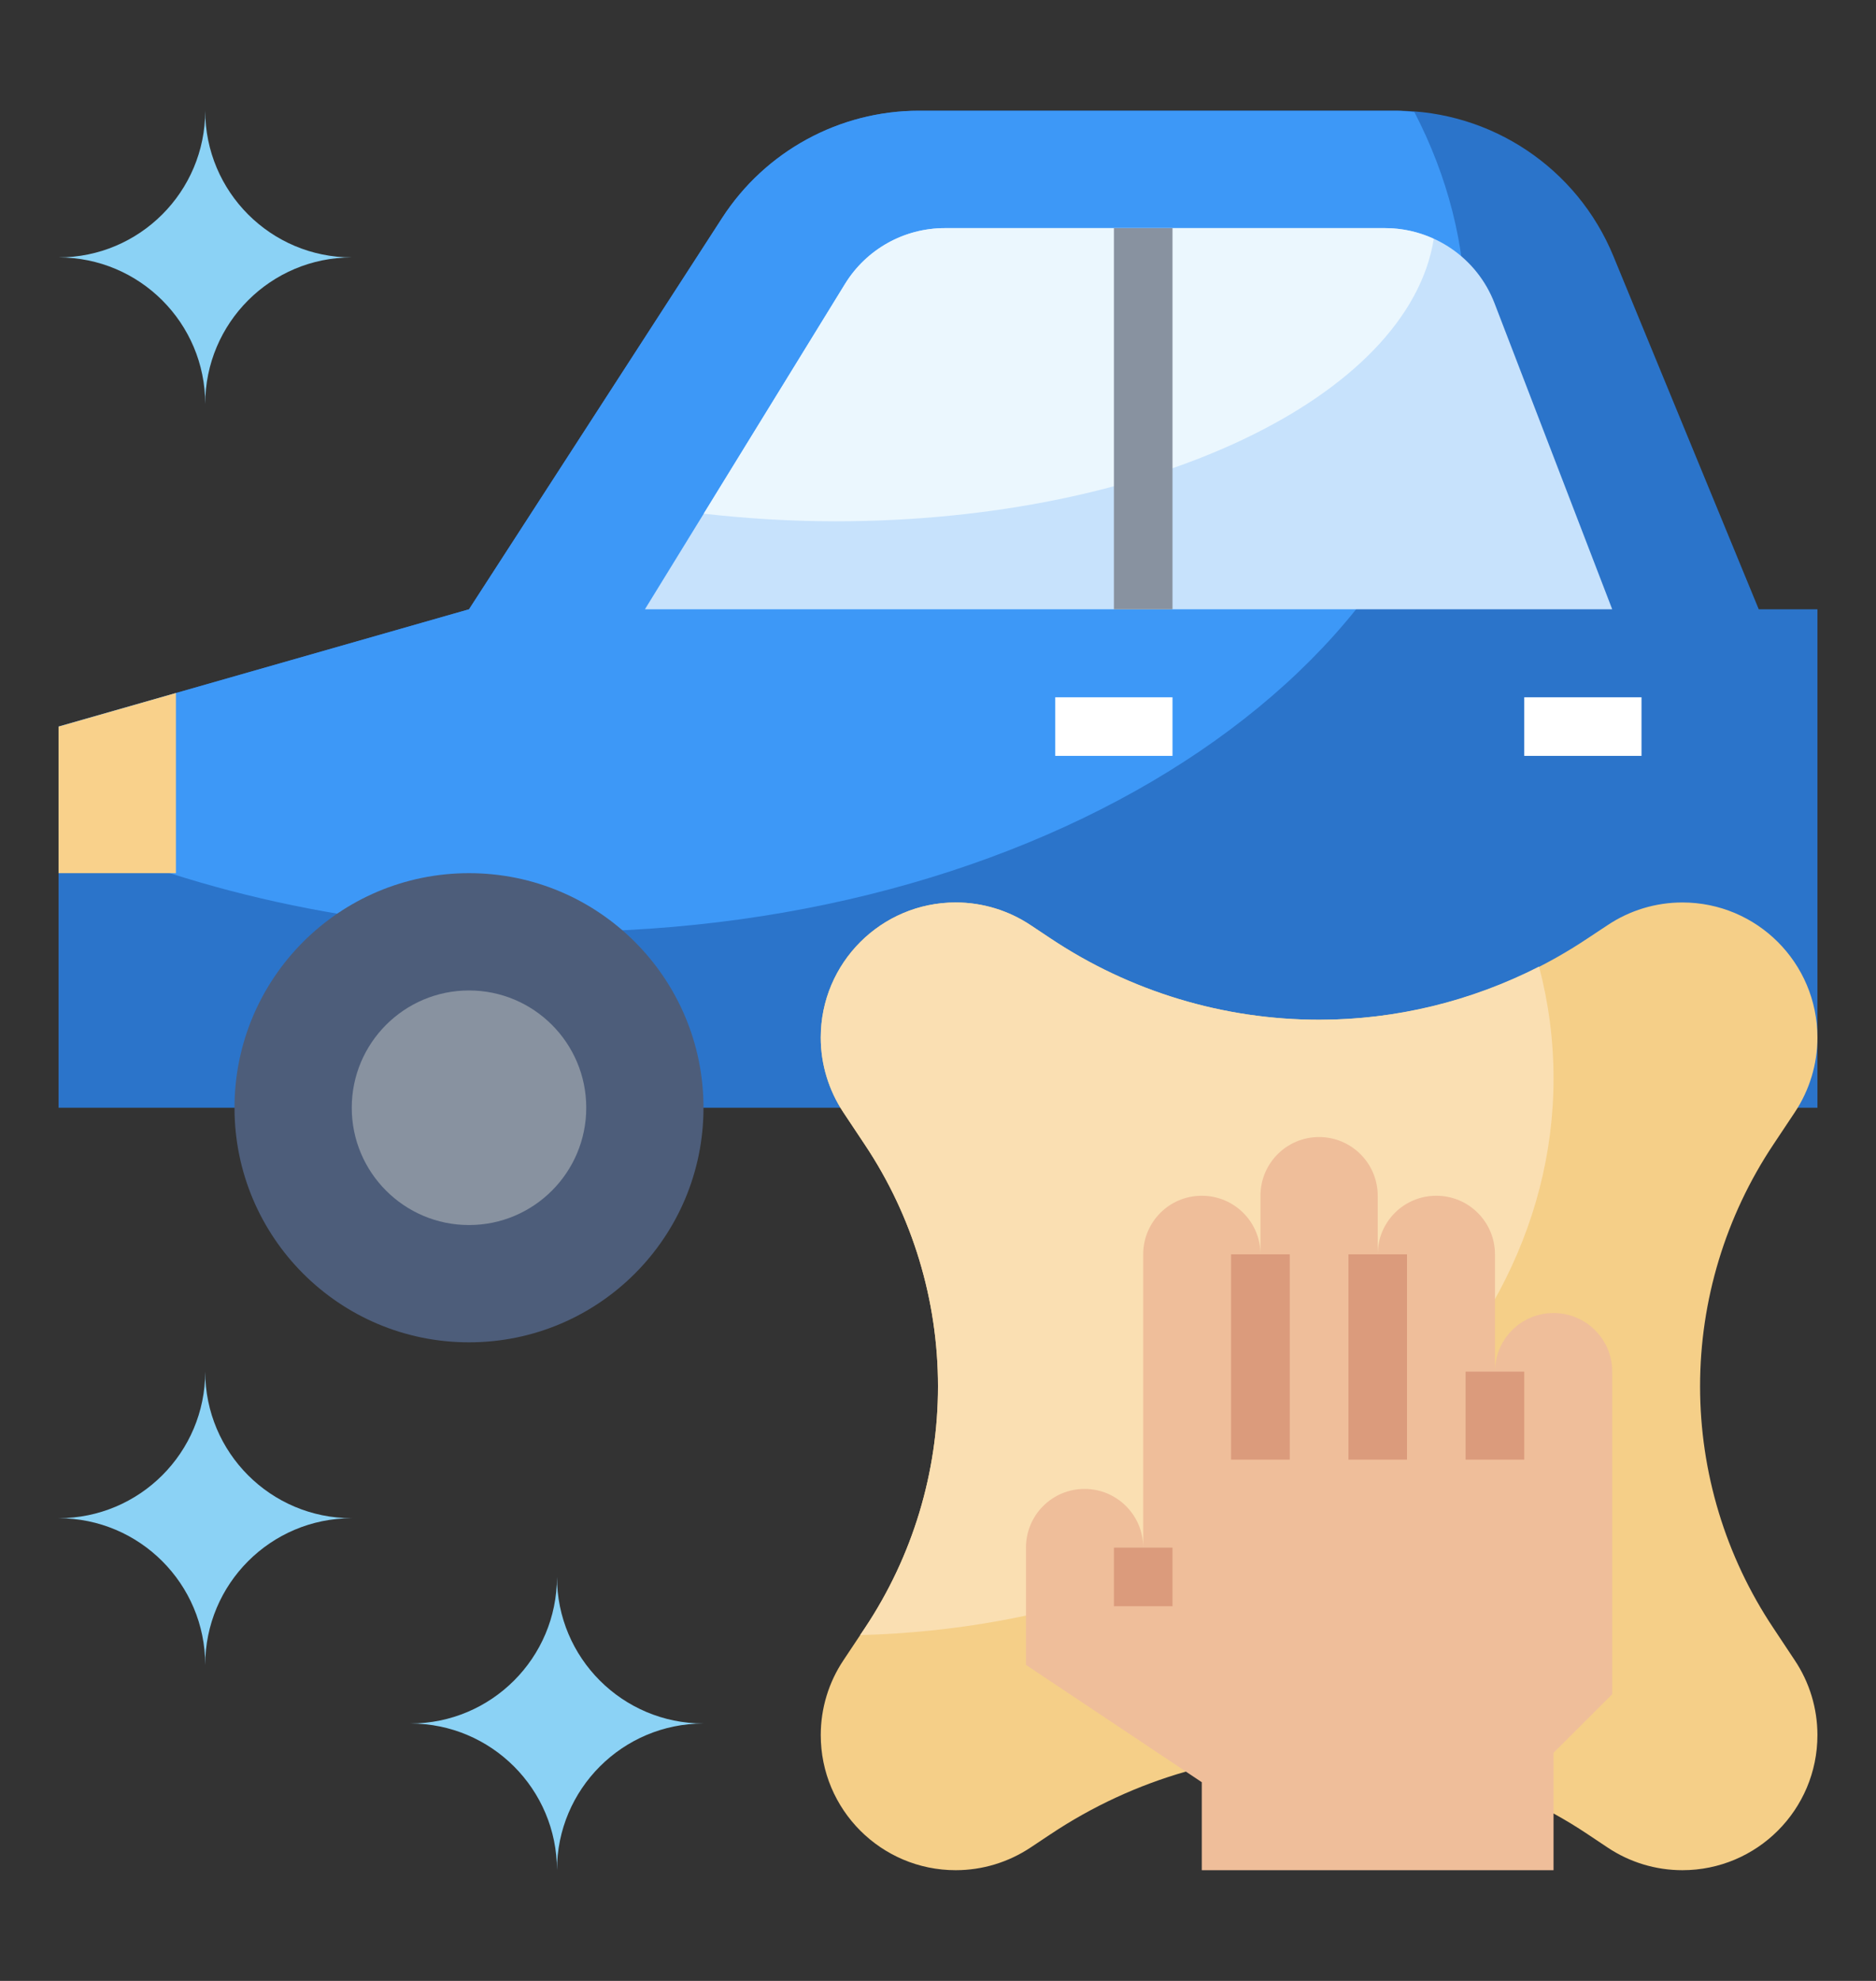 <svg width="18" height="19" viewBox="0 0 18 19" fill="none" xmlns="http://www.w3.org/2000/svg">
<rect x="0" y="0" width="18" height="19" fill="#333333" stroke="none"/>
<path d="M17.438 10.625H0.562V6.969L4.5 5.844L6.929 2.09C7.343 1.45 8.055 1.062 8.818 1.062H13.399C14.311 1.062 15.133 1.613 15.48 2.456L16.875 5.844H17.438" fill="#2B74CA"/>
<path d="M5.344 8.938C10.159 8.938 14.062 6.293 14.062 3.031C14.062 2.346 13.888 1.688 13.571 1.075C13.514 1.071 13.457 1.062 13.399 1.062H8.818C8.054 1.062 7.343 1.45 6.929 2.09L4.5 5.844L0.562 6.969V7.969C1.936 8.581 3.578 8.938 5.344 8.938Z" fill="#3D98F7"/>
<path d="M14.906 17.394C15.017 17.455 15.126 17.521 15.232 17.592L15.424 17.72C15.636 17.862 15.886 17.938 16.142 17.938C16.858 17.938 17.438 17.358 17.438 16.642C17.438 16.386 17.362 16.136 17.22 15.924L17.015 15.615C16.557 14.929 16.312 14.122 16.312 13.297C16.312 12.472 16.557 11.665 17.015 10.978L17.22 10.67C17.362 10.457 17.438 10.207 17.438 9.952C17.438 9.236 16.858 8.656 16.142 8.656C15.886 8.656 15.636 8.732 15.424 8.874L15.232 9.001C14.47 9.51 13.573 9.781 12.656 9.781C11.739 9.781 10.843 9.51 10.08 9.001L9.889 8.874C9.676 8.732 9.426 8.656 9.17 8.656C8.455 8.656 7.875 9.236 7.875 9.952C7.875 10.207 7.951 10.457 8.093 10.67L8.298 10.979C8.756 11.665 9 12.472 9 13.297C9 14.122 8.756 14.929 8.298 15.616L8.093 15.924C7.951 16.136 7.875 16.386 7.875 16.642C7.875 17.358 8.455 17.938 9.17 17.938C9.426 17.938 9.676 17.862 9.889 17.72L10.08 17.593C10.482 17.325 10.92 17.123 11.379 16.992" fill="#F5CF88"/>
<path d="M10.08 9.001L9.889 8.874C9.676 8.732 9.426 8.656 9.17 8.656C8.455 8.656 7.875 9.236 7.875 9.952C7.875 10.207 7.951 10.457 8.092 10.67L8.298 10.979C8.756 11.665 9 12.472 9 13.297C9 14.122 8.756 14.929 8.298 15.616L8.253 15.683C11.949 15.586 14.906 13.233 14.906 10.344C14.906 9.976 14.858 9.617 14.767 9.271C14.115 9.603 13.393 9.781 12.656 9.781C11.739 9.781 10.843 9.51 10.08 9.001Z" fill="#FADFB2"/>
<path d="M14.906 17.938V16.812L15.469 16.25V13.156C15.469 12.845 15.217 12.594 14.906 12.594C14.595 12.594 14.344 12.845 14.344 13.156V12.031C14.344 11.72 14.092 11.469 13.781 11.469C13.47 11.469 13.219 11.72 13.219 12.031V11.469C13.219 11.158 12.967 10.906 12.656 10.906C12.345 10.906 12.094 11.158 12.094 11.469V12.031C12.094 11.72 11.842 11.469 11.531 11.469C11.22 11.469 10.969 11.72 10.969 12.031V14.844C10.969 14.533 10.717 14.281 10.406 14.281C10.095 14.281 9.844 14.533 9.844 14.844V15.969L11.531 17.094V17.938" fill="#EFBE9A"/>
<path d="M14.34 2.909L15.469 5.844H6.188L8.108 2.723C8.313 2.39 8.675 2.188 9.066 2.188H13.29C13.755 2.188 14.173 2.474 14.34 2.909Z" fill="#C7E2FC"/>
<path d="M8.016 5C11.039 5 13.514 3.808 13.757 2.291C13.613 2.225 13.455 2.188 13.29 2.188H9.066C8.675 2.188 8.313 2.39 8.108 2.723L6.752 4.927C7.159 4.973 7.581 5 8.016 5Z" fill="#EBF7FE"/>
<path d="M1.688 8.375V6.647L0.562 6.969V8.375H1.688Z" fill="#F9D18B"/>
<path d="M4.5 12.875C5.743 12.875 6.75 11.868 6.75 10.625C6.75 9.382 5.743 8.375 4.5 8.375C3.257 8.375 2.25 9.382 2.25 10.625C2.25 11.868 3.257 12.875 4.5 12.875Z" fill="#4D5D7A"/>
<path d="M4.5 11.75C5.121 11.75 5.625 11.246 5.625 10.625C5.625 10.004 5.121 9.5 4.5 9.5C3.879 9.5 3.375 10.004 3.375 10.625C3.375 11.246 3.879 11.75 4.5 11.75Z" fill="#8892A0"/>
<path d="M3.938 16.531C4.714 16.531 5.344 17.161 5.344 17.938C5.344 17.161 5.973 16.531 6.75 16.531C5.973 16.531 5.344 15.902 5.344 15.125C5.344 15.902 4.714 16.531 3.938 16.531Z" fill="#8BD2F5"/>
<path d="M0.562 14.562C1.339 14.562 1.969 15.192 1.969 15.969C1.969 15.192 2.598 14.562 3.375 14.562C2.598 14.562 1.969 13.933 1.969 13.156C1.969 13.933 1.339 14.562 0.562 14.562Z" fill="#8BD2F5"/>
<path d="M0.562 2.469C1.339 2.469 1.969 3.098 1.969 3.875C1.969 3.098 2.598 2.469 3.375 2.469C2.598 2.469 1.969 1.839 1.969 1.062C1.969 1.839 1.339 2.469 0.562 2.469Z" fill="#8BD2F5"/>
<path d="M10.688 2.188H11.25V5.844H10.688V2.188Z" fill="#8892A0"/>
<path d="M10.125 6.688H11.25V7.25H10.125V6.688Z" fill="white"/>
<path d="M14.625 6.688H15.75V7.25H14.625V6.688Z" fill="white"/>
<path d="M10.688 14.844H11.25V15.406H10.688V14.844Z" fill="#DB9B7C"/>
<path d="M11.812 12.031H12.375V14H11.812V12.031Z" fill="#DB9B7C"/>
<path d="M12.938 12.031H13.5V14H12.938V12.031Z" fill="#DB9B7C"/>
<path d="M14.062 13.156H14.625V14H14.062V13.156Z" fill="#DB9B7C"/>
</svg>
